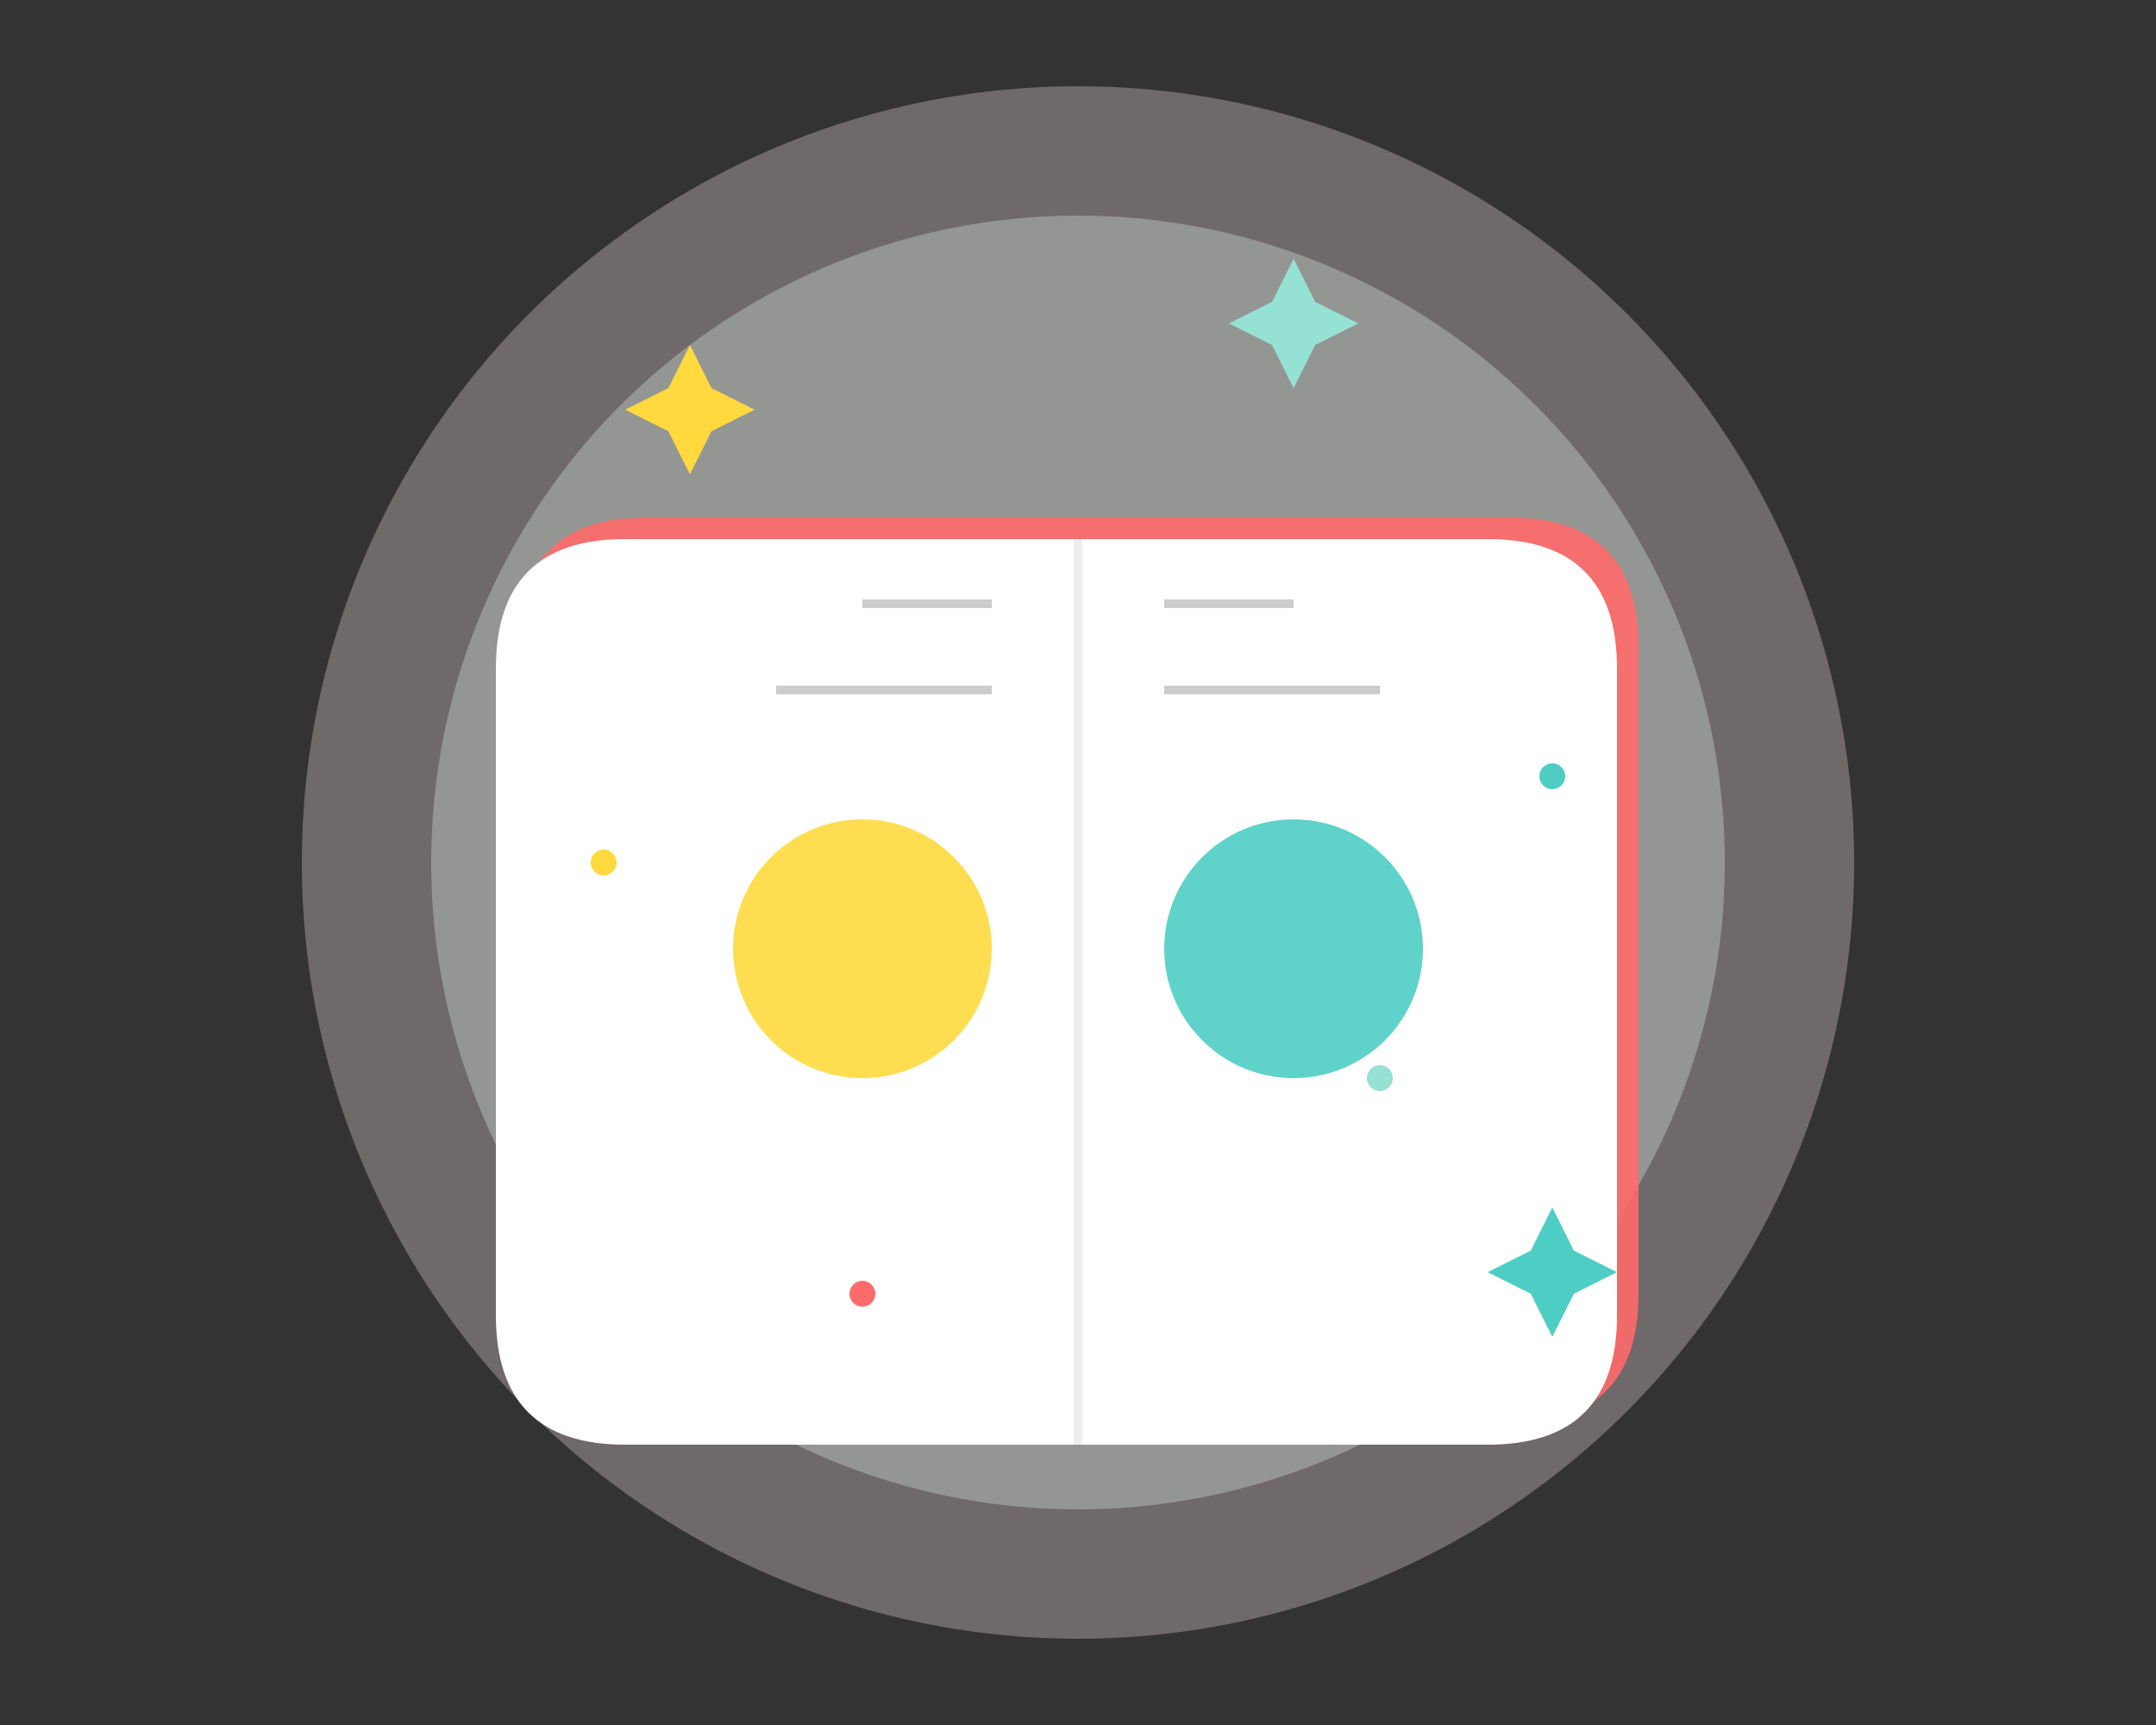 <?xml version="1.0" encoding="UTF-8"?>
<svg width="500" height="400" viewBox="0 0 500 400" fill="none" xmlns="http://www.w3.org/2000/svg">
  <rect x="0" y="0" width="500" height="400" fill="#333333" stroke="none"/>
  <!-- Background Elements -->
  <circle cx="250" cy="200" r="180" fill="#FFE8E8" opacity="0.3"/>
  <circle cx="250" cy="200" r="150" fill="#E8FFF9" opacity="0.3"/>
  
  <!-- Book -->
  <path d="M150 120 L350 120 C370 120 380 130 380 150 L380 300 C380 320 370 330 350 330 L150 330 C130 330 120 320 120 300 L120 150 C120 130 130 120 150 120Z" fill="#FF6B6B" opacity="0.9"/>
  <path d="M145 125 L345 125 C365 125 375 135 375 155 L375 305 C375 325 365 335 345 335 L145 335 C125 335 115 325 115 305 L115 155 C115 135 125 125 145 125Z" fill="white"/>
  
  <!-- Book Pages -->
  <path d="M250 125 L250 335" stroke="#EEEEEE" stroke-width="2"/>
  <path d="M200 140 L230 140" stroke="#CCCCCC" stroke-width="2"/>
  <path d="M270 140 L300 140" stroke="#CCCCCC" stroke-width="2"/>
  <path d="M180 160 L230 160" stroke="#CCCCCC" stroke-width="2"/>
  <path d="M270 160 L320 160" stroke="#CCCCCC" stroke-width="2"/>
  
  <!-- Stars -->
  <path d="M160 80 L165 90 L175 95 L165 100 L160 110 L155 100 L145 95 L155 90Z" fill="#FFD93D"/>
  <path d="M360 280 L365 290 L375 295 L365 300 L360 310 L355 300 L345 295 L355 290Z" fill="#4ECDC4"/>
  <path d="M300 60 L305 70 L315 75 L305 80 L300 90 L295 80 L285 75 L295 70Z" fill="#95E1D3"/>
  
  <!-- Magic Sparkles -->
  <circle cx="140" cy="200" r="3" fill="#FFD93D"/>
  <circle cx="360" cy="180" r="3" fill="#4ECDC4"/>
  <circle cx="200" cy="300" r="3" fill="#FF6B6B"/>
  <circle cx="320" cy="250" r="3" fill="#95E1D3"/>
  
  <!-- Characters -->
  <circle cx="200" cy="220" r="30" fill="#FFD93D" opacity="0.9"/>
  <circle cx="300" cy="220" r="30" fill="#4ECDC4" opacity="0.9"/>
</svg>
